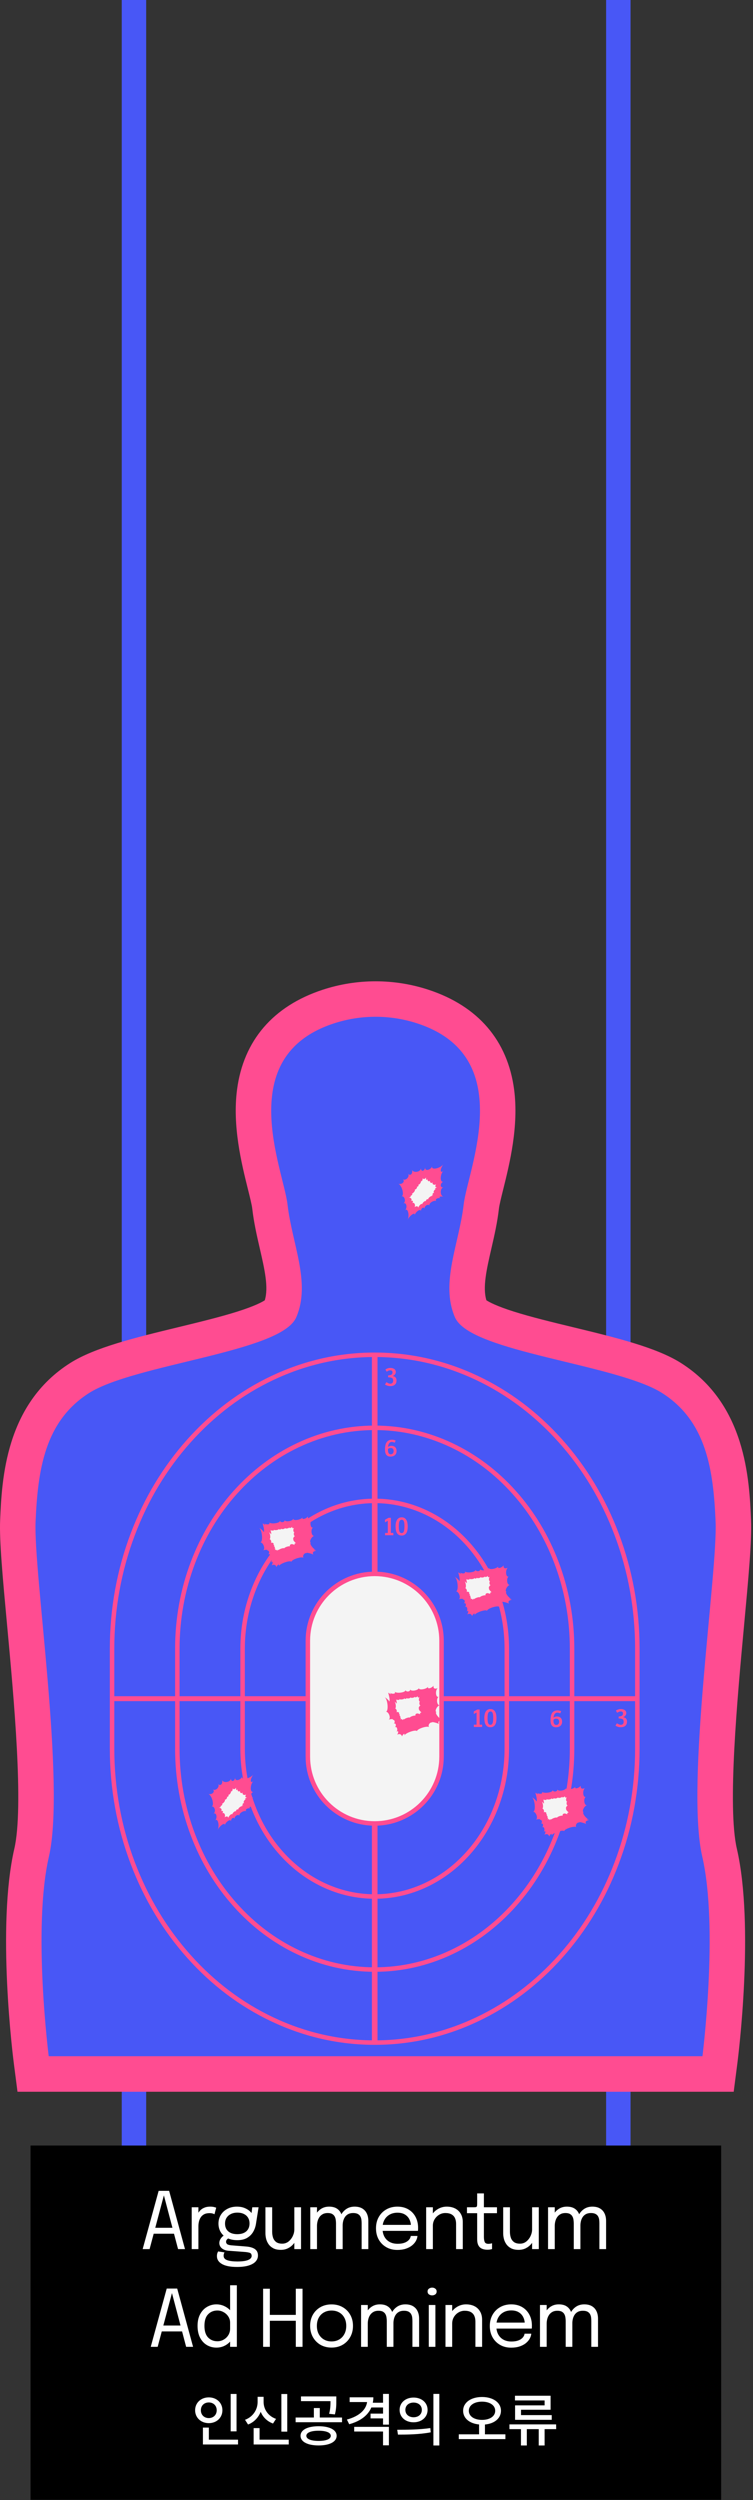 <svg width="370" height="1228" viewBox="0 0 370 1228" fill="none" xmlns="http://www.w3.org/2000/svg">
<rect x="0" y="0" width="370" height="1228" fill="#333333" stroke="none"/>
<path d="M71.826 0H59.826V1126H71.826V0Z" fill="#4857F6"/>
<path d="M309.826 0H297.826V1087H309.826V0Z" fill="#4857F6"/>
<rect x="15" y="1053.85" width="339.352" height="174" fill="black"/>
<path d="M70.1 1104.72L77.956 1076.1H83.103L90.901 1104.72H87.495L80.51 1078.25H80.549L73.506 1104.72H70.1ZM74.164 1097.16V1094.25H86.895V1097.16H74.164ZM94.199 1104.72V1084.17H97.489V1090.48L96.405 1090.09C96.482 1089.33 96.676 1088.59 96.985 1087.85C97.295 1087.1 97.721 1086.43 98.262 1085.84C98.817 1085.23 99.507 1084.75 100.333 1084.41C101.158 1084.04 102.126 1083.86 103.235 1083.86C104.061 1083.86 104.731 1083.93 105.247 1084.08C105.776 1084.21 106.105 1084.31 106.234 1084.39L105.383 1087.62C105.254 1087.53 104.989 1087.41 104.59 1087.27C104.203 1087.13 103.648 1087.06 102.926 1087.06C101.855 1087.06 100.965 1087.25 100.255 1087.64C99.559 1088.02 99.004 1088.54 98.591 1089.18C98.192 1089.82 97.908 1090.51 97.74 1091.26C97.572 1092 97.489 1092.75 97.489 1093.48V1104.72H94.199ZM121.122 1103.46C122.231 1103.55 123.205 1103.76 124.044 1104.08C124.895 1104.39 125.559 1104.85 126.037 1105.46C126.514 1106.08 126.753 1106.88 126.753 1107.88C126.753 1108.97 126.379 1109.94 125.63 1110.78C124.882 1111.63 123.747 1112.29 122.225 1112.77C120.703 1113.25 118.787 1113.49 116.478 1113.49C113.215 1113.49 110.751 1113.01 109.087 1112.06C107.423 1111.11 106.591 1109.82 106.591 1108.19C106.591 1107.67 106.649 1107.21 106.765 1106.81C106.894 1106.42 107.036 1106.11 107.191 1105.86L110.325 1106.33C110.222 1106.47 110.119 1106.68 110.016 1106.97C109.925 1107.26 109.88 1107.61 109.88 1107.99C109.88 1109.02 110.467 1109.75 111.641 1110.16C112.815 1110.58 114.479 1110.8 116.633 1110.8C118.246 1110.8 119.568 1110.69 120.6 1110.47C121.632 1110.25 122.399 1109.93 122.902 1109.52C123.405 1109.11 123.657 1108.62 123.657 1108.07C123.657 1107.23 123.302 1106.71 122.593 1106.5C121.896 1106.31 121.032 1106.17 120 1106.1L112.183 1105.52C110.88 1105.41 109.816 1105.01 108.99 1104.32C108.178 1103.61 107.771 1102.75 107.771 1101.74C107.771 1101.12 107.92 1100.54 108.216 1099.98C108.526 1099.43 108.881 1098.96 109.281 1098.59C109.693 1098.2 110.061 1097.97 110.383 1097.89L112.976 1099.07C112.654 1099.12 112.254 1099.35 111.777 1099.75C111.312 1100.14 111.08 1100.59 111.08 1101.12C111.08 1101.6 111.267 1101.99 111.641 1102.3C112.015 1102.6 112.757 1102.79 113.866 1102.88L121.122 1103.46ZM123.966 1084.17H127.062L125.785 1092.26C125.553 1093.77 125.069 1095.14 124.334 1096.36C123.599 1097.58 122.593 1098.54 121.316 1099.27C120.051 1099.98 118.484 1100.33 116.614 1100.33C114.666 1100.33 113.002 1099.98 111.622 1099.27C110.242 1098.56 109.184 1097.59 108.448 1096.36C107.713 1095.13 107.346 1093.73 107.346 1092.18C107.346 1090.61 107.726 1089.2 108.487 1087.95C109.261 1086.68 110.332 1085.69 111.699 1084.97C113.066 1084.23 114.634 1083.86 116.401 1083.86C117.988 1083.86 119.374 1084.14 120.561 1084.7C121.748 1085.24 122.683 1085.92 123.367 1086.75C124.063 1087.57 124.45 1088.4 124.528 1089.24L123.289 1089.32L123.966 1084.17ZM116.594 1097.39C117.846 1097.39 118.916 1097.18 119.806 1096.77C120.709 1096.36 121.399 1095.76 121.877 1094.97C122.367 1094.18 122.612 1093.23 122.612 1092.11C122.612 1091.02 122.367 1090.09 121.877 1089.3C121.399 1088.5 120.709 1087.89 119.806 1087.46C118.916 1087.02 117.852 1086.8 116.614 1086.8C115.427 1086.8 114.376 1087.03 113.46 1087.48C112.557 1087.92 111.847 1088.54 111.331 1089.34C110.828 1090.14 110.577 1091.08 110.577 1092.16C110.577 1093.26 110.816 1094.2 111.293 1094.99C111.783 1095.76 112.473 1096.36 113.363 1096.77C114.266 1097.18 115.343 1097.39 116.594 1097.39ZM138.009 1105.09C136.538 1105.09 135.313 1104.84 134.333 1104.34C133.352 1103.82 132.572 1103.15 131.991 1102.34C131.424 1101.53 131.018 1100.65 130.772 1099.71C130.54 1098.76 130.424 1097.84 130.424 1096.96C130.424 1096.47 130.424 1095.97 130.424 1095.45C130.424 1094.93 130.424 1094.4 130.424 1093.87V1084.17H133.733V1093.44C133.733 1093.92 133.733 1094.39 133.733 1094.85C133.733 1095.32 133.733 1095.76 133.733 1096.17C133.733 1097.21 133.875 1098.18 134.159 1099.07C134.455 1099.96 134.965 1100.68 135.687 1101.24C136.409 1101.78 137.403 1102.05 138.667 1102.05C139.854 1102.05 140.892 1101.7 141.782 1100.99C142.672 1100.27 143.369 1099.37 143.872 1098.3C144.375 1097.21 144.626 1096.14 144.626 1095.07L146.542 1095.86C146.542 1097 146.342 1098.11 145.942 1099.21C145.542 1100.29 144.968 1101.28 144.22 1102.17C143.485 1103.06 142.588 1103.77 141.53 1104.3C140.486 1104.83 139.312 1105.09 138.009 1105.09ZM144.626 1104.72V1084.17H147.916V1104.72H144.626ZM165.102 1104.72V1095.65C165.102 1094.85 165.102 1094.16 165.102 1093.58C165.102 1092.98 165.102 1092.49 165.102 1092.09C165.102 1091.58 165.063 1091.04 164.986 1090.46C164.921 1089.87 164.76 1089.31 164.502 1088.8C164.244 1088.27 163.838 1087.84 163.283 1087.5C162.741 1087.17 161.987 1087 161.019 1087C160.039 1087 159.213 1087.19 158.543 1087.58C157.872 1087.95 157.33 1088.45 156.917 1089.07C156.504 1089.69 156.208 1090.37 156.027 1091.12C155.847 1091.86 155.756 1092.58 155.756 1093.31L153.899 1092.55C153.899 1091 154.221 1089.57 154.866 1088.26C155.511 1086.94 156.414 1085.88 157.575 1085.08C158.749 1084.27 160.123 1083.86 161.696 1083.86C163.257 1083.86 164.528 1084.18 165.508 1084.81C166.489 1085.44 167.211 1086.31 167.675 1087.42C168.14 1088.53 168.372 1089.81 168.372 1091.26C168.372 1091.77 168.372 1092.44 168.372 1093.25C168.372 1094.05 168.372 1094.96 168.372 1096V1104.72H165.102ZM152.467 1104.72V1084.17H155.756V1104.72H152.467ZM177.698 1104.72V1095.65C177.698 1094.77 177.698 1094.05 177.698 1093.48C177.698 1092.9 177.698 1092.41 177.698 1092.01C177.698 1091.51 177.666 1090.97 177.601 1090.38C177.537 1089.8 177.376 1089.26 177.118 1088.76C176.86 1088.24 176.447 1087.82 175.879 1087.5C175.325 1087.17 174.544 1087 173.538 1087C172.545 1087 171.713 1087.19 171.042 1087.56C170.384 1087.93 169.855 1088.42 169.455 1089.03C169.068 1089.64 168.791 1090.29 168.623 1091C168.456 1091.7 168.372 1092.37 168.372 1093.02L166.514 1092.3C166.514 1090.83 166.824 1089.46 167.443 1088.18C168.075 1086.89 168.965 1085.85 170.113 1085.06C171.274 1084.26 172.648 1083.86 174.235 1083.86C175.718 1083.86 176.956 1084.15 177.95 1084.73C178.956 1085.32 179.71 1086.13 180.213 1087.19C180.729 1088.24 180.987 1089.48 180.987 1090.93C180.987 1091.47 180.987 1092.14 180.987 1092.94C180.987 1093.74 180.987 1094.64 180.987 1095.65V1104.72H177.698ZM186.609 1095.76V1092.82H202.494L201.914 1093.79C201.914 1093.71 201.914 1093.64 201.914 1093.58C201.914 1093.5 201.914 1093.43 201.914 1093.36C201.914 1092.18 201.662 1091.09 201.159 1090.11C200.669 1089.12 199.934 1088.33 198.954 1087.73C197.973 1087.14 196.761 1086.84 195.316 1086.84C193.858 1086.84 192.575 1087.15 191.465 1087.77C190.356 1088.39 189.492 1089.27 188.873 1090.4C188.254 1091.53 187.944 1092.87 187.944 1094.43C187.944 1096.02 188.241 1097.38 188.834 1098.53C189.44 1099.68 190.298 1100.56 191.407 1101.18C192.517 1101.8 193.833 1102.11 195.355 1102.11C196.438 1102.11 197.38 1102 198.18 1101.78C198.979 1101.55 199.637 1101.25 200.153 1100.87C200.682 1100.48 201.082 1100.07 201.353 1099.61C201.624 1099.16 201.785 1098.71 201.837 1098.26H205.126C205.061 1099.09 204.803 1099.9 204.352 1100.72C203.9 1101.53 203.262 1102.27 202.436 1102.94C201.611 1103.6 200.598 1104.13 199.399 1104.53C198.199 1104.93 196.819 1105.13 195.258 1105.13C193.194 1105.13 191.375 1104.68 189.801 1103.77C188.228 1102.87 186.989 1101.62 186.086 1100.02C185.196 1098.42 184.751 1096.58 184.751 1094.51C184.751 1092.4 185.203 1090.56 186.106 1088.97C187.009 1087.37 188.254 1086.12 189.84 1085.22C191.427 1084.32 193.239 1083.86 195.277 1083.86C197.354 1083.86 199.153 1084.32 200.676 1085.22C202.198 1086.12 203.372 1087.36 204.197 1088.93C205.023 1090.49 205.435 1092.27 205.435 1094.27C205.435 1094.48 205.429 1094.75 205.416 1095.09C205.403 1095.42 205.384 1095.65 205.358 1095.76H186.609ZM224.107 1104.72V1094.87C224.107 1094.28 224.107 1093.8 224.107 1093.42C224.107 1093.04 224.107 1092.67 224.107 1092.32C224.107 1091.25 223.926 1090.31 223.565 1089.51C223.204 1088.71 222.636 1088.09 221.862 1087.66C221.088 1087.22 220.076 1087 218.824 1087C217.728 1087 216.709 1087.28 215.767 1087.85C214.838 1088.4 214.09 1089.16 213.523 1090.11C212.968 1091.06 212.691 1092.11 212.691 1093.29L210.814 1092.57C210.814 1090.96 211.207 1089.49 211.994 1088.18C212.794 1086.86 213.852 1085.82 215.167 1085.04C216.496 1084.26 217.941 1083.86 219.502 1083.86C221.088 1083.86 222.475 1084.17 223.662 1084.77C224.848 1085.38 225.764 1086.25 226.409 1087.39C227.067 1088.51 227.396 1089.86 227.396 1091.45C227.396 1092.02 227.396 1092.64 227.396 1093.31C227.396 1093.98 227.396 1094.6 227.396 1095.18V1104.72H224.107ZM209.401 1104.72V1084.17H212.691V1104.72H209.401ZM239.533 1105.03C238.901 1105.03 238.282 1104.96 237.675 1104.82C237.069 1104.68 236.521 1104.43 236.031 1104.06C235.554 1103.69 235.173 1103.17 234.889 1102.5C234.605 1101.81 234.464 1100.94 234.464 1099.87C234.464 1099.59 234.464 1099.32 234.464 1099.03C234.464 1098.74 234.464 1098.43 234.464 1098.1V1087.08H229.452V1084.17H232.664C233.103 1084.17 233.444 1084.16 233.69 1084.13C233.935 1084.1 234.109 1084.01 234.212 1083.88C234.328 1083.74 234.399 1083.53 234.425 1083.24C234.451 1082.95 234.464 1082.54 234.464 1082.03V1077.36H237.772V1084.17H244.196V1087.08H237.772V1097.04C237.772 1097.32 237.772 1097.6 237.772 1097.87C237.772 1098.14 237.772 1098.4 237.772 1098.63C237.772 1099.72 237.901 1100.58 238.159 1101.2C238.43 1101.82 239.03 1102.13 239.959 1102.13C240.333 1102.13 240.687 1102.1 241.023 1102.03C241.358 1101.97 241.61 1101.9 241.777 1101.84V1104.7C241.558 1104.78 241.249 1104.85 240.849 1104.92C240.462 1104.99 240.023 1105.03 239.533 1105.03ZM254.836 1105.09C253.366 1105.09 252.14 1104.84 251.16 1104.34C250.18 1103.82 249.399 1103.15 248.819 1102.34C248.251 1101.53 247.845 1100.65 247.6 1099.71C247.368 1098.76 247.251 1097.84 247.251 1096.96C247.251 1096.47 247.251 1095.97 247.251 1095.45C247.251 1094.93 247.251 1094.4 247.251 1093.87V1084.17H250.56V1093.44C250.56 1093.92 250.56 1094.39 250.56 1094.85C250.56 1095.32 250.56 1095.76 250.56 1096.17C250.56 1097.21 250.702 1098.18 250.986 1099.07C251.282 1099.96 251.792 1100.68 252.514 1101.24C253.237 1101.78 254.23 1102.05 255.494 1102.05C256.681 1102.05 257.719 1101.7 258.609 1100.99C259.499 1100.27 260.196 1099.37 260.699 1098.3C261.202 1097.21 261.454 1096.14 261.454 1095.07L263.369 1095.86C263.369 1097 263.169 1098.11 262.769 1099.21C262.369 1100.29 261.795 1101.28 261.047 1102.17C260.312 1103.06 259.416 1103.77 258.358 1104.3C257.313 1104.83 256.139 1105.09 254.836 1105.09ZM261.454 1104.72V1084.17H264.743V1104.72H261.454ZM281.929 1104.72V1095.65C281.929 1094.85 281.929 1094.16 281.929 1093.58C281.929 1092.98 281.929 1092.49 281.929 1092.09C281.929 1091.58 281.89 1091.04 281.813 1090.46C281.749 1089.87 281.587 1089.31 281.329 1088.8C281.071 1088.27 280.665 1087.84 280.11 1087.5C279.569 1087.17 278.814 1087 277.846 1087C276.866 1087 276.041 1087.19 275.37 1087.58C274.699 1087.95 274.157 1088.45 273.744 1089.07C273.332 1089.69 273.035 1090.37 272.854 1091.12C272.674 1091.86 272.584 1092.58 272.584 1093.31L270.726 1092.55C270.726 1091 271.049 1089.57 271.693 1088.26C272.338 1086.94 273.241 1085.88 274.402 1085.08C275.576 1084.27 276.95 1083.86 278.524 1083.86C280.085 1083.86 281.355 1084.18 282.335 1084.81C283.316 1085.44 284.038 1086.31 284.503 1087.42C284.967 1088.53 285.199 1089.81 285.199 1091.26C285.199 1091.77 285.199 1092.44 285.199 1093.25C285.199 1094.05 285.199 1094.96 285.199 1096V1104.72H281.929ZM269.294 1104.72V1084.17H272.584V1104.72H269.294ZM294.525 1104.72V1095.65C294.525 1094.77 294.525 1094.05 294.525 1093.48C294.525 1092.9 294.525 1092.41 294.525 1092.01C294.525 1091.51 294.493 1090.97 294.429 1090.38C294.364 1089.8 294.203 1089.26 293.945 1088.76C293.687 1088.24 293.274 1087.82 292.707 1087.5C292.152 1087.17 291.371 1087 290.365 1087C289.372 1087 288.54 1087.19 287.869 1087.56C287.211 1087.93 286.683 1088.42 286.283 1089.03C285.896 1089.64 285.618 1090.29 285.451 1091C285.283 1091.7 285.199 1092.37 285.199 1093.02L283.342 1092.3C283.342 1090.83 283.651 1089.46 284.27 1088.18C284.902 1086.89 285.792 1085.85 286.941 1085.06C288.101 1084.26 289.475 1083.86 291.062 1083.86C292.545 1083.86 293.784 1084.15 294.777 1084.73C295.783 1085.32 296.538 1086.13 297.041 1087.19C297.557 1088.24 297.815 1089.48 297.815 1090.93C297.815 1091.47 297.815 1092.14 297.815 1092.94C297.815 1093.74 297.815 1094.64 297.815 1095.65V1104.72H294.525ZM74.069 1152.72L81.924 1124.1H87.071L94.869 1152.72H91.463L84.478 1126.25H84.517L77.474 1152.72H74.069ZM78.132 1145.16V1142.25H90.864V1145.16H78.132ZM106.34 1153.11C104.65 1153.11 103.102 1152.7 101.696 1151.89C100.29 1151.06 99.168 1149.86 98.329 1148.27C97.491 1146.67 97.072 1144.72 97.072 1142.43C97.072 1140.17 97.497 1138.26 98.349 1136.68C99.2 1135.11 100.329 1133.91 101.735 1133.1C103.141 1132.28 104.676 1131.86 106.34 1131.86C107.926 1131.86 109.41 1132.24 110.79 1133.01C112.183 1133.75 113.305 1134.8 114.157 1136.14C115.008 1137.48 115.434 1139.04 115.434 1140.8C115.434 1140.84 115.434 1140.88 115.434 1140.92C115.434 1140.96 115.434 1141 115.434 1141.04L113.073 1141.13C113.073 1141.09 113.073 1141.05 113.073 1141.02C113.073 1140.96 113.073 1140.92 113.073 1140.88C113.073 1139.76 112.777 1138.75 112.183 1137.84C111.603 1136.94 110.835 1136.22 109.881 1135.7C108.926 1135.15 107.901 1134.88 106.804 1134.88C104.972 1134.88 103.457 1135.5 102.257 1136.74C101.057 1137.97 100.458 1139.86 100.458 1142.43C100.458 1144.98 101.057 1146.89 102.257 1148.14C103.47 1149.37 104.985 1149.99 106.804 1149.99C107.952 1149.99 108.997 1149.72 109.939 1149.16C110.893 1148.61 111.654 1147.87 112.222 1146.94C112.789 1146 113.073 1144.94 113.073 1143.78L115.434 1143.84C115.434 1145.6 115.027 1147.18 114.215 1148.58C113.402 1149.97 112.306 1151.08 110.925 1151.89C109.558 1152.7 108.03 1153.11 106.34 1153.11ZM113.073 1152.72V1122.48H116.382V1152.72H113.073ZM148.653 1124.18V1152.72H145.345V1138.29L146.835 1139.93H131.104L132.594 1138.29V1152.72H129.285V1124.18H132.594V1138.77L131.104 1137.03H146.835L145.345 1138.77V1124.18H148.653ZM162.918 1153.09C160.854 1153.09 159.028 1152.63 157.442 1151.72C155.868 1150.79 154.63 1149.52 153.727 1147.92C152.837 1146.31 152.392 1144.48 152.392 1142.43C152.392 1140.38 152.837 1138.56 153.727 1136.97C154.63 1135.39 155.868 1134.14 157.442 1133.24C159.028 1132.33 160.854 1131.88 162.918 1131.88C164.981 1131.88 166.8 1132.33 168.374 1133.24C169.961 1134.14 171.199 1135.39 172.089 1136.97C172.992 1138.56 173.443 1140.38 173.443 1142.43C173.443 1144.48 172.992 1146.31 172.089 1147.92C171.199 1149.52 169.961 1150.79 168.374 1151.72C166.8 1152.63 164.981 1153.09 162.918 1153.09ZM162.918 1150.07C164.336 1150.07 165.588 1149.76 166.671 1149.12C167.755 1148.49 168.6 1147.6 169.206 1146.45C169.825 1145.31 170.135 1143.96 170.135 1142.43C170.135 1140.89 169.825 1139.56 169.206 1138.44C168.6 1137.31 167.755 1136.44 166.671 1135.83C165.588 1135.21 164.336 1134.9 162.918 1134.9C161.511 1134.9 160.26 1135.21 159.164 1135.83C158.08 1136.44 157.229 1137.31 156.61 1138.44C156.003 1139.56 155.7 1140.89 155.7 1142.43C155.7 1143.96 156.003 1145.31 156.61 1146.45C157.229 1147.6 158.08 1148.49 159.164 1149.12C160.26 1149.76 161.511 1150.07 162.918 1150.07ZM190.055 1152.72V1143.65C190.055 1142.85 190.055 1142.16 190.055 1141.58C190.055 1140.98 190.055 1140.49 190.055 1140.09C190.055 1139.58 190.016 1139.04 189.938 1138.46C189.874 1137.87 189.713 1137.31 189.455 1136.8C189.197 1136.27 188.79 1135.84 188.236 1135.5C187.694 1135.17 186.939 1135 185.972 1135C184.992 1135 184.166 1135.19 183.495 1135.58C182.824 1135.95 182.283 1136.45 181.87 1137.07C181.457 1137.69 181.16 1138.37 180.98 1139.12C180.799 1139.86 180.709 1140.58 180.709 1141.31L178.851 1140.55C178.851 1139 179.174 1137.57 179.819 1136.26C180.464 1134.94 181.367 1133.88 182.528 1133.08C183.702 1132.27 185.075 1131.86 186.649 1131.86C188.21 1131.86 189.48 1132.18 190.461 1132.81C191.441 1133.44 192.164 1134.31 192.628 1135.42C193.092 1136.53 193.324 1137.81 193.324 1139.26C193.324 1139.77 193.324 1140.44 193.324 1141.25C193.324 1142.05 193.324 1142.96 193.324 1144V1152.72H190.055ZM177.42 1152.72V1132.17H180.709V1152.72H177.42ZM202.651 1152.72V1143.65C202.651 1142.77 202.651 1142.05 202.651 1141.48C202.651 1140.9 202.651 1140.41 202.651 1140.01C202.651 1139.51 202.618 1138.97 202.554 1138.38C202.489 1137.8 202.328 1137.26 202.07 1136.76C201.812 1136.24 201.399 1135.82 200.832 1135.5C200.277 1135.17 199.497 1135 198.491 1135C197.497 1135 196.665 1135.19 195.995 1135.56C195.337 1135.93 194.808 1136.42 194.408 1137.03C194.021 1137.64 193.744 1138.29 193.576 1139C193.408 1139.7 193.324 1140.37 193.324 1141.02L191.467 1140.3C191.467 1138.83 191.777 1137.46 192.396 1136.18C193.028 1134.89 193.918 1133.85 195.066 1133.06C196.227 1132.26 197.601 1131.86 199.187 1131.86C200.671 1131.86 201.909 1132.15 202.902 1132.73C203.908 1133.32 204.663 1134.13 205.166 1135.19C205.682 1136.24 205.94 1137.48 205.94 1138.93C205.94 1139.47 205.94 1140.14 205.94 1140.94C205.94 1141.74 205.94 1142.64 205.94 1143.65V1152.72H202.651ZM210.691 1152.72V1132.17H213.941V1152.72H210.691ZM212.336 1127.45C211.729 1127.45 211.2 1127.28 210.749 1126.95C210.31 1126.6 210.091 1126.13 210.091 1125.54C210.091 1124.96 210.31 1124.5 210.749 1124.16C211.2 1123.81 211.729 1123.64 212.336 1123.64C212.942 1123.64 213.464 1123.81 213.903 1124.16C214.341 1124.5 214.561 1124.96 214.561 1125.54C214.561 1126.13 214.341 1126.6 213.903 1126.95C213.464 1127.28 212.942 1127.45 212.336 1127.45ZM233.603 1152.72V1142.87C233.603 1142.28 233.603 1141.8 233.603 1141.42C233.603 1141.04 233.603 1140.67 233.603 1140.32C233.603 1139.25 233.422 1138.31 233.061 1137.51C232.7 1136.71 232.132 1136.09 231.358 1135.66C230.584 1135.22 229.572 1135 228.321 1135C227.224 1135 226.205 1135.28 225.263 1135.85C224.335 1136.4 223.586 1137.16 223.019 1138.11C222.464 1139.06 222.187 1140.11 222.187 1141.29L220.31 1140.57C220.31 1138.96 220.703 1137.49 221.49 1136.18C222.29 1134.86 223.348 1133.82 224.664 1133.04C225.992 1132.26 227.437 1131.86 228.998 1131.86C230.584 1131.86 231.971 1132.17 233.158 1132.77C234.345 1133.38 235.26 1134.25 235.905 1135.39C236.563 1136.51 236.892 1137.86 236.892 1139.45C236.892 1140.02 236.892 1140.64 236.892 1141.31C236.892 1141.98 236.892 1142.6 236.892 1143.18V1152.72H233.603ZM218.898 1152.72V1132.17H222.187V1152.72H218.898ZM242.534 1143.76V1140.82H258.419L257.839 1141.79C257.839 1141.71 257.839 1141.64 257.839 1141.58C257.839 1141.5 257.839 1141.43 257.839 1141.36C257.839 1140.18 257.587 1139.09 257.084 1138.11C256.594 1137.12 255.859 1136.33 254.878 1135.73C253.898 1135.14 252.685 1134.84 251.241 1134.84C249.783 1134.84 248.5 1135.15 247.39 1135.77C246.281 1136.39 245.417 1137.27 244.797 1138.4C244.178 1139.53 243.869 1140.87 243.869 1142.43C243.869 1144.02 244.165 1145.38 244.759 1146.53C245.365 1147.68 246.223 1148.56 247.332 1149.18C248.442 1149.8 249.757 1150.11 251.279 1150.11C252.363 1150.11 253.305 1150 254.104 1149.78C254.904 1149.55 255.562 1149.25 256.078 1148.87C256.607 1148.48 257.007 1148.07 257.278 1147.61C257.548 1147.16 257.71 1146.71 257.761 1146.26H261.051C260.986 1147.09 260.728 1147.9 260.277 1148.72C259.825 1149.53 259.187 1150.27 258.361 1150.94C257.536 1151.6 256.523 1152.13 255.323 1152.53C254.124 1152.93 252.743 1153.13 251.183 1153.13C249.119 1153.13 247.3 1152.68 245.726 1151.77C244.152 1150.87 242.914 1149.62 242.011 1148.02C241.121 1146.42 240.676 1144.58 240.676 1142.51C240.676 1140.4 241.128 1138.56 242.031 1136.97C242.933 1135.37 244.178 1134.12 245.765 1133.22C247.352 1132.32 249.164 1131.86 251.202 1131.86C253.279 1131.86 255.078 1132.32 256.6 1133.22C258.122 1134.12 259.296 1135.36 260.122 1136.93C260.947 1138.49 261.36 1140.27 261.36 1142.27C261.36 1142.48 261.354 1142.75 261.341 1143.09C261.328 1143.42 261.309 1143.65 261.283 1143.76H242.534ZM277.961 1152.72V1143.65C277.961 1142.85 277.961 1142.16 277.961 1141.58C277.961 1140.98 277.961 1140.49 277.961 1140.09C277.961 1139.58 277.922 1139.04 277.845 1138.46C277.78 1137.87 277.619 1137.31 277.361 1136.8C277.103 1136.27 276.697 1135.84 276.142 1135.5C275.6 1135.17 274.846 1135 273.878 1135C272.898 1135 272.073 1135.19 271.402 1135.58C270.731 1135.95 270.189 1136.45 269.776 1137.07C269.364 1137.69 269.067 1138.37 268.886 1139.12C268.706 1139.86 268.615 1140.58 268.615 1141.31L266.758 1140.55C266.758 1139 267.08 1137.57 267.725 1136.26C268.37 1134.94 269.273 1133.88 270.434 1133.08C271.608 1132.27 272.982 1131.86 274.556 1131.86C276.116 1131.86 277.387 1132.18 278.367 1132.81C279.348 1133.44 280.07 1134.31 280.534 1135.42C280.999 1136.53 281.231 1137.81 281.231 1139.26C281.231 1139.77 281.231 1140.44 281.231 1141.25C281.231 1142.05 281.231 1142.96 281.231 1144V1152.72H277.961ZM265.326 1152.72V1132.17H268.615V1152.72H265.326ZM290.557 1152.72V1143.65C290.557 1142.77 290.557 1142.05 290.557 1141.48C290.557 1140.9 290.557 1140.41 290.557 1140.01C290.557 1139.51 290.525 1138.97 290.461 1138.38C290.396 1137.8 290.235 1137.26 289.977 1136.76C289.719 1136.24 289.306 1135.82 288.738 1135.5C288.184 1135.17 287.403 1135 286.397 1135C285.404 1135 284.572 1135.19 283.901 1135.56C283.243 1135.93 282.714 1136.42 282.315 1137.03C281.928 1137.64 281.65 1138.29 281.483 1139C281.315 1139.7 281.231 1140.37 281.231 1141.02L279.374 1140.3C279.374 1138.83 279.683 1137.46 280.302 1136.18C280.934 1134.89 281.824 1133.85 282.972 1133.06C284.133 1132.26 285.507 1131.86 287.094 1131.86C288.577 1131.86 289.816 1132.15 290.809 1132.73C291.815 1133.32 292.57 1134.13 293.073 1135.19C293.589 1136.24 293.847 1137.48 293.847 1138.93C293.847 1139.47 293.847 1140.14 293.847 1140.94C293.847 1141.74 293.847 1142.64 293.847 1143.65V1152.72H290.557Z" fill="white"/>
<path d="M116.229 1175.87V1194.24H113.345V1175.87H116.229ZM98.701 1183.88C98.701 1186.18 100.353 1187.72 102.593 1187.72C104.805 1187.72 106.485 1186.18 106.485 1183.88C106.485 1181.56 104.805 1180.04 102.593 1180.04C100.353 1180.04 98.701 1181.56 98.701 1183.88ZM109.285 1183.88C109.285 1187.55 106.401 1190.21 102.593 1190.21C98.785 1190.21 95.873 1187.55 95.873 1183.88C95.873 1180.18 98.785 1177.55 102.593 1177.55C106.401 1177.55 109.285 1180.18 109.285 1183.88ZM102.621 1198.33H116.957V1200.68H99.709V1192.39H102.621V1198.33ZM141.147 1175.9V1194.38H138.263V1175.9H141.147ZM135.631 1188.11L134.147 1190.4C131.263 1189.34 129.191 1187.27 128.099 1184.64C126.951 1187.46 124.851 1189.76 121.883 1190.88L120.399 1188.56C124.375 1187.1 126.587 1183.49 126.587 1179.79V1177.27H129.527V1179.79C129.527 1183.38 131.739 1186.76 135.631 1188.11ZM127.539 1198.33H141.875V1200.68H124.627V1192.64H127.539V1198.33ZM164.553 1185.92L161.725 1185.62C162.369 1183.12 162.397 1181.3 162.397 1179.4H147.893V1177.08H165.253V1179.2C165.253 1181.22 165.253 1183.32 164.553 1185.92ZM156.573 1198.94C160.297 1198.94 162.537 1198.02 162.537 1196.42C162.537 1194.86 160.297 1193.93 156.573 1193.93C152.821 1193.93 150.525 1194.86 150.525 1196.42C150.525 1198.02 152.821 1198.94 156.573 1198.94ZM156.573 1191.72C161.949 1191.72 165.421 1193.51 165.421 1196.42C165.421 1199.36 161.949 1201.16 156.573 1201.16C151.113 1201.16 147.669 1199.36 147.669 1196.42C147.669 1193.51 151.113 1191.72 156.573 1191.72ZM157.133 1187.44H168.053V1189.76H145.261V1187.44H154.221V1182.79H157.133V1187.44ZM174.043 1194.32V1192.03H191.095V1201.1H188.211V1194.32H174.043ZM188.211 1175.84H191.095V1190.94H188.211V1187.88H182.079V1185.53H188.211V1182.51H182.471C180.791 1186.46 176.983 1189.28 171.579 1190.74L170.459 1188.44C176.339 1186.88 179.839 1183.74 180.371 1179.85H171.803V1177.52H183.451C183.451 1178.45 183.367 1179.37 183.171 1180.18H188.211V1175.84ZM203.217 1177.64C207.165 1177.64 210.105 1180.13 210.105 1183.71C210.105 1187.3 207.165 1189.79 203.217 1189.79C199.269 1189.79 196.357 1187.3 196.357 1183.71C196.357 1180.13 199.269 1177.64 203.217 1177.64ZM203.217 1180.1C200.893 1180.1 199.185 1181.5 199.185 1183.71C199.185 1185.9 200.893 1187.32 203.217 1187.32C205.569 1187.32 207.277 1185.9 207.277 1183.71C207.277 1181.5 205.569 1180.1 203.217 1180.1ZM212.961 1175.84H215.873V1201.18H212.961V1175.84ZM195.545 1195.84L195.181 1193.46C199.717 1193.46 206.017 1193.43 211.449 1192.62L211.645 1194.72C206.073 1195.78 200.025 1195.84 195.545 1195.84ZM230.364 1184.13C230.364 1186.88 233.08 1188.61 236.86 1188.61C240.612 1188.61 243.328 1186.88 243.328 1184.13C243.328 1181.39 240.612 1179.65 236.86 1179.65C233.08 1179.65 230.364 1181.39 230.364 1184.13ZM238.288 1195.7H248.34V1198.05H225.436V1195.7H235.404V1190.85C230.784 1190.43 227.564 1187.88 227.564 1184.13C227.564 1180.02 231.484 1177.36 236.86 1177.36C242.208 1177.36 246.156 1180.02 246.156 1184.13C246.156 1187.88 242.908 1190.46 238.288 1190.88V1195.7ZM267.601 1181.47V1179.06H253.041V1176.74H270.541V1183.63H256.009V1186.26H271.101V1188.58H253.097V1181.47H267.601ZM273.257 1190.82L273.285 1193.15H267.601V1201.18H264.717V1193.15H258.865V1201.18H255.981V1193.15H250.325V1190.82H273.257Z" fill="white"/>
<path d="M8.596 1027.43L6.758 1013.18C6.407 1010.46 -1.73 946.068 7.044 908.042C11.765 887.571 6.799 833.935 3.507 798.45C1.342 775.112 -0.365 756.683 0.068 746.676C0.933 726.785 2.543 689.756 34.483 669.498C46.556 661.844 66.414 657.024 87.441 651.927C97.676 649.443 108.263 646.878 116.717 644.199C125.148 641.52 128.734 639.575 130.106 638.677C132.05 632.33 130.008 623.442 127.664 613.256C126.226 606.998 124.739 600.537 123.955 593.675C123.743 591.805 122.754 587.826 121.79 583.971C118.735 571.685 114.112 553.125 116.489 535.121C119.658 511.089 134.199 494.163 158.533 486.158C166.931 483.397 175.688 482 184.551 482C193.414 482 202.171 483.397 210.568 486.158C234.903 494.155 249.444 511.089 252.613 535.121C254.99 553.125 250.375 571.685 247.32 583.971C246.364 587.818 245.367 591.805 245.155 593.675C244.371 600.537 242.884 607.007 241.446 613.264C239.11 623.442 237.068 632.33 239.004 638.677C240.376 639.575 243.962 641.52 252.392 644.199C260.839 646.878 271.426 649.451 281.669 651.927C302.696 657.024 322.562 661.844 334.627 669.498C366.567 689.748 368.177 726.785 369.042 746.676C369.475 756.683 367.768 775.112 365.603 798.45C362.311 833.943 357.337 887.579 362.066 908.05C370.84 946.076 362.703 1010.47 362.352 1013.19L360.514 1027.44H8.588L8.596 1027.43Z" fill="#FF4C91"/>
<path d="M352.729 747.37C351.635 722.17 348.351 697.525 325.887 683.278C303.431 669.032 231.668 663.012 224.545 646.576C217.422 630.141 226.734 610.968 228.924 591.796C230.884 574.617 256.15 518.318 205.471 501.662C191.911 497.202 177.199 497.202 163.639 501.662C112.96 518.327 138.218 574.626 140.186 591.796C142.376 610.968 151.688 630.141 144.565 646.576C137.442 663.012 65.687 669.032 43.223 683.278C20.767 697.525 17.475 722.17 16.381 747.37C15.286 772.571 31.174 876.102 22.956 911.701C14.739 947.309 22.956 1011.08 22.956 1011.08H346.145C346.145 1011.08 354.363 947.309 346.145 911.701C337.928 876.094 353.816 772.563 352.721 747.37H352.729Z" fill="#4857F6" stroke="#FF4C91" stroke-width="2.2" stroke-miterlimit="10"/>
<path d="M184.118 1003.29C166.735 1003.29 149.825 999.459 133.855 991.903C118.474 984.624 104.685 974.234 92.865 961.008C81.044 947.783 71.748 932.352 65.246 915.149C58.49 897.284 55.068 878.365 55.068 858.915V809.821C55.068 790.379 58.49 771.46 65.246 753.587C71.748 736.384 81.044 720.953 92.865 707.728C104.685 694.502 118.474 684.112 133.855 676.833C149.825 669.277 166.735 665.446 184.118 665.446C201.501 665.446 218.41 669.277 234.38 676.833C249.762 684.112 263.551 694.502 275.371 707.728C287.191 720.953 296.479 736.375 302.99 753.587C309.745 771.46 313.168 790.379 313.168 809.821V858.915C313.168 878.357 309.745 897.276 302.99 915.149C296.487 932.352 287.191 947.783 275.371 961.008C263.551 974.234 249.754 984.632 234.38 991.903C218.41 999.459 201.493 1003.29 184.118 1003.29Z" fill="#4857F6" stroke="#FF4C91" stroke-width="2.2" stroke-miterlimit="10"/>
<path d="M184.118 967.412C171.056 967.412 158.345 964.537 146.346 958.86C134.787 953.395 124.421 945.577 115.541 935.636C106.653 925.694 99.669 914.095 94.784 901.172C89.712 887.751 87.138 873.537 87.138 858.915V809.821C87.138 795.207 89.712 780.985 94.784 767.564C99.669 754.632 106.653 743.041 115.541 733.099C124.429 723.158 134.795 715.349 146.346 709.876C158.345 704.198 171.048 701.323 184.118 701.323C197.188 701.323 209.89 704.198 221.89 709.876C233.449 715.341 243.815 723.158 252.695 733.099C261.582 743.041 268.567 754.632 273.451 767.564C278.524 780.985 281.097 795.207 281.097 809.821V858.915C281.097 873.529 278.524 887.751 273.451 901.172C268.567 914.095 261.582 925.694 252.695 935.636C243.807 945.577 233.441 953.395 221.89 958.86C209.89 964.537 197.188 967.412 184.118 967.412Z" fill="#4857F6" stroke="#FF4C91" stroke-width="2.2" stroke-miterlimit="10"/>
<path d="M184.118 931.535C175.369 931.535 166.866 929.607 158.844 925.817C151.108 922.157 144.173 916.929 138.218 910.272C132.263 903.614 127.59 895.854 124.323 887.203C120.933 878.226 119.209 868.709 119.209 858.923V809.829C119.209 800.043 120.933 790.526 124.323 781.548C127.59 772.898 132.271 765.137 138.218 758.48C144.173 751.822 151.108 746.594 158.844 742.935C166.866 739.136 175.369 737.217 184.118 737.217C192.867 737.217 201.37 739.144 209.392 742.935C217.128 746.594 224.063 751.822 230.018 758.48C235.973 765.137 240.646 772.898 243.913 781.548C247.303 790.526 249.027 800.043 249.027 809.829V858.923C249.027 868.709 247.303 878.226 243.913 887.203C240.646 895.854 235.965 903.614 230.018 910.272C224.063 916.929 217.128 922.157 209.392 925.817C201.37 929.615 192.867 931.535 184.118 931.535Z" fill="#4857F6" stroke="#FF4C91" stroke-width="2.2" stroke-miterlimit="10"/>
<path d="M184.118 665.438V1003.29" stroke="#FF4C91" stroke-width="2.76" stroke-miterlimit="10"/>
<path d="M313.176 834.36H55.068" stroke="#FF4C91" stroke-width="2.41" stroke-miterlimit="10"/>
<path d="M216.956 805.916C216.956 787.775 202.252 773.07 184.114 773.07C165.975 773.07 151.271 787.775 151.271 805.916V862.803C151.271 880.944 165.975 895.65 184.114 895.65C202.252 895.65 216.956 880.944 216.956 862.803V805.916Z" fill="#F4F4F4" stroke="#FF4C91" stroke-width="2.2" stroke-miterlimit="10"/>
<path d="M190.563 752.966V746.979L189.183 747.73V746.48L190.947 745.516H192.05V752.966H193.275V754.077H189.232V752.966H190.563Z" fill="#FF4C91"/>
<path d="M194.37 749.764C194.37 749.086 194.427 748.473 194.549 747.926C194.672 747.379 194.852 746.905 195.097 746.513C195.342 746.121 195.652 745.819 196.036 745.606C196.42 745.394 196.861 745.288 197.376 745.288C197.89 745.288 198.315 745.394 198.691 745.598C199.067 745.802 199.369 746.104 199.614 746.488C199.859 746.872 200.039 747.346 200.153 747.902C200.268 748.457 200.333 749.078 200.333 749.772C200.333 750.467 200.276 751.112 200.161 751.667C200.047 752.223 199.867 752.688 199.622 753.064C199.377 753.44 199.067 753.734 198.691 753.93C198.315 754.126 197.866 754.224 197.351 754.224C196.837 754.224 196.396 754.126 196.02 753.93C195.644 753.734 195.334 753.448 195.097 753.064C194.86 752.68 194.672 752.223 194.558 751.667C194.443 751.112 194.386 750.483 194.386 749.772L194.37 749.764ZM197.359 753.04C197.572 753.04 197.752 752.999 197.899 752.909C198.046 752.819 198.176 752.697 198.274 752.541C198.372 752.386 198.462 752.198 198.519 751.978C198.577 751.757 198.626 751.529 198.658 751.283C198.691 751.038 198.716 750.777 198.724 750.507C198.732 750.238 198.74 749.968 198.74 749.691C198.74 749.437 198.74 749.184 198.732 748.923C198.724 748.661 198.707 748.416 198.675 748.179C198.642 747.942 198.601 747.714 198.544 747.51C198.487 747.305 198.405 747.117 198.307 746.962C198.209 746.807 198.078 746.684 197.931 746.595C197.784 746.505 197.596 746.464 197.384 746.464C197.172 746.464 196.976 746.505 196.82 746.595C196.665 746.684 196.534 746.799 196.428 746.954C196.322 747.109 196.24 747.289 196.175 747.493C196.11 747.697 196.061 747.926 196.028 748.171C195.995 748.416 195.971 748.669 195.963 748.939C195.955 749.209 195.946 749.47 195.946 749.74C195.946 750.009 195.946 750.271 195.963 750.54C195.979 750.81 195.995 751.063 196.028 751.308C196.061 751.553 196.11 751.782 196.175 751.994C196.24 752.207 196.322 752.386 196.42 752.541C196.518 752.697 196.649 752.819 196.804 752.909C196.959 752.999 197.139 753.04 197.351 753.04H197.359Z" fill="#FF4C91"/>
<path d="M234.176 847.135V841.148L232.796 841.899V840.649L234.56 839.686H235.663V847.135H236.888V848.246H232.845V847.135H234.176Z" fill="#FF4C91"/>
<path d="M237.983 843.934C237.983 843.256 238.04 842.643 238.163 842.096C238.285 841.548 238.465 841.074 238.71 840.682C238.955 840.29 239.265 839.988 239.649 839.776C240.033 839.563 240.474 839.457 240.989 839.457C241.504 839.457 241.928 839.563 242.304 839.767C242.68 839.972 242.982 840.274 243.227 840.658C243.472 841.042 243.652 841.516 243.766 842.071C243.881 842.627 243.946 843.247 243.946 843.942C243.946 844.636 243.889 845.281 243.775 845.837C243.66 846.392 243.48 846.858 243.235 847.234C242.99 847.609 242.68 847.904 242.304 848.1C241.928 848.296 241.479 848.394 240.964 848.394C240.45 848.394 240.009 848.296 239.633 848.1C239.257 847.904 238.947 847.618 238.71 847.234C238.473 846.85 238.285 846.392 238.171 845.837C238.056 845.281 237.999 844.652 237.999 843.942L237.983 843.934ZM240.973 847.209C241.185 847.209 241.365 847.168 241.512 847.079C241.659 846.989 241.79 846.866 241.888 846.711C241.986 846.556 242.075 846.368 242.133 846.147C242.19 845.927 242.239 845.698 242.272 845.453C242.304 845.208 242.329 844.946 242.337 844.677C242.345 844.407 242.353 844.138 242.353 843.86C242.353 843.607 242.353 843.354 242.345 843.092C242.337 842.831 242.32 842.586 242.288 842.349C242.255 842.112 242.214 841.883 242.157 841.679C242.1 841.475 242.018 841.287 241.92 841.132C241.822 840.976 241.692 840.854 241.544 840.764C241.397 840.674 241.21 840.633 240.997 840.633C240.785 840.633 240.589 840.674 240.434 840.764C240.278 840.854 240.148 840.968 240.041 841.123C239.935 841.279 239.854 841.458 239.788 841.663C239.723 841.867 239.674 842.096 239.641 842.341C239.608 842.586 239.584 842.839 239.576 843.108C239.568 843.378 239.559 843.639 239.559 843.909C239.559 844.179 239.559 844.44 239.576 844.71C239.592 844.979 239.608 845.232 239.641 845.477C239.674 845.722 239.723 845.951 239.788 846.164C239.854 846.376 239.935 846.556 240.033 846.711C240.131 846.866 240.262 846.989 240.417 847.079C240.572 847.168 240.752 847.209 240.964 847.209H240.973Z" fill="#FF4C91"/>
<path d="M304.003 843.108C304.387 843.108 304.713 843.076 304.983 843.002C305.252 842.929 305.473 842.839 305.645 842.708C305.816 842.578 305.939 842.43 306.02 842.251C306.102 842.071 306.135 841.867 306.135 841.646C306.135 841.328 306.045 841.083 305.873 840.903C305.702 840.723 305.416 840.625 305.024 840.625C304.811 840.625 304.623 840.65 304.452 840.691C304.28 840.731 304.125 840.789 303.986 840.854C303.847 840.919 303.717 840.993 303.602 841.074C303.488 841.156 303.382 841.23 303.284 841.295L302.63 840.241C302.753 840.143 302.908 840.045 303.08 839.955C303.251 839.865 303.439 839.776 303.651 839.702C303.864 839.629 304.076 839.571 304.313 839.522C304.55 839.473 304.795 839.457 305.056 839.457C305.424 839.457 305.775 839.498 306.094 839.58C306.412 839.661 306.698 839.784 306.943 839.947C307.188 840.111 307.376 840.323 307.515 840.576C307.654 840.829 307.728 841.14 307.728 841.491C307.728 841.728 307.679 841.949 307.589 842.161C307.499 842.373 307.376 842.561 307.229 842.733C307.082 842.904 306.919 843.051 306.731 843.174C306.543 843.296 306.355 843.386 306.159 843.443C306.461 843.484 306.731 843.558 306.968 843.664C307.205 843.77 307.409 843.909 307.572 844.089C307.736 844.268 307.858 844.473 307.948 844.726C308.038 844.979 308.079 845.265 308.079 845.584C308.079 846.098 307.997 846.531 307.842 846.891C307.687 847.25 307.466 847.536 307.18 847.756C306.894 847.977 306.568 848.14 306.184 848.238C305.8 848.336 305.383 848.385 304.934 848.385C304.648 848.385 304.378 848.353 304.117 848.296C303.856 848.238 303.611 848.165 303.39 848.083C303.169 848.002 302.973 847.92 302.81 847.83C302.647 847.74 302.516 847.675 302.426 847.618L303.137 846.441C303.137 846.441 303.218 846.498 303.284 846.548C303.349 846.597 303.439 846.646 303.537 846.703C303.635 846.76 303.741 846.817 303.864 846.874C303.986 846.931 304.109 846.989 304.24 847.038C304.37 847.087 304.501 847.127 304.64 847.16C304.779 847.193 304.909 847.209 305.04 847.209C305.473 847.209 305.816 847.078 306.069 846.825C306.323 846.572 306.453 846.188 306.453 845.682C306.453 845.363 306.404 845.102 306.314 844.889C306.225 844.677 306.077 844.513 305.881 844.399C305.685 844.285 305.424 844.195 305.114 844.146C304.803 844.097 304.427 844.072 303.986 844.064L304.003 843.1V843.108Z" fill="#FF4C91"/>
<path d="M190.751 675.559C191.135 675.559 191.462 675.526 191.731 675.453C192.001 675.379 192.221 675.289 192.393 675.159C192.564 675.028 192.687 674.881 192.769 674.701C192.85 674.521 192.883 674.317 192.883 674.097C192.883 673.778 192.793 673.533 192.622 673.353C192.45 673.174 192.164 673.076 191.772 673.076C191.56 673.076 191.372 673.1 191.2 673.141C191.029 673.182 190.874 673.239 190.735 673.304C190.596 673.37 190.465 673.443 190.351 673.525C190.236 673.607 190.13 673.68 190.032 673.745L189.379 672.692C189.501 672.594 189.656 672.496 189.828 672.406C189.999 672.316 190.187 672.226 190.4 672.153C190.612 672.079 190.825 672.022 191.061 671.973C191.298 671.924 191.543 671.907 191.805 671.907C192.172 671.907 192.524 671.948 192.842 672.03C193.161 672.112 193.447 672.234 193.692 672.398C193.937 672.561 194.125 672.773 194.264 673.027C194.402 673.28 194.476 673.59 194.476 673.941C194.476 674.178 194.427 674.399 194.337 674.611C194.247 674.824 194.125 675.012 193.978 675.183C193.831 675.355 193.667 675.502 193.479 675.624C193.291 675.747 193.104 675.837 192.908 675.894C193.21 675.935 193.479 676.008 193.716 676.114C193.953 676.221 194.157 676.359 194.321 676.539C194.484 676.719 194.607 676.923 194.697 677.176C194.786 677.43 194.827 677.715 194.827 678.034C194.827 678.549 194.746 678.982 194.59 679.341C194.435 679.7 194.215 679.986 193.929 680.207C193.643 680.427 193.316 680.591 192.932 680.689C192.548 680.787 192.132 680.836 191.682 680.836C191.396 680.836 191.127 680.803 190.865 680.746C190.604 680.689 190.359 680.615 190.138 680.534C189.918 680.452 189.722 680.37 189.558 680.28C189.395 680.191 189.264 680.125 189.174 680.068L189.885 678.892C189.885 678.892 189.967 678.949 190.032 678.998C190.097 679.047 190.187 679.096 190.285 679.153C190.383 679.21 190.49 679.268 190.612 679.325C190.735 679.382 190.857 679.439 190.988 679.488C191.119 679.537 191.249 679.578 191.388 679.611C191.527 679.643 191.658 679.66 191.788 679.66C192.221 679.66 192.564 679.529 192.818 679.276C193.071 679.022 193.202 678.639 193.202 678.132C193.202 677.813 193.153 677.552 193.063 677.34C192.973 677.127 192.826 676.964 192.63 676.85C192.434 676.735 192.172 676.645 191.862 676.596C191.552 676.547 191.176 676.523 190.735 676.515L190.751 675.551V675.559Z" fill="#FF4C91"/>
<path d="M275.273 841.589C275.093 841.491 274.881 841.401 274.644 841.319C274.407 841.238 274.13 841.205 273.827 841.205C273.55 841.205 273.304 841.262 273.092 841.385C272.88 841.507 272.7 841.671 272.545 841.883C272.39 842.095 272.267 842.365 272.169 842.675C272.071 842.986 272.006 843.329 271.957 843.721C272.046 843.631 272.161 843.549 272.292 843.476C272.422 843.402 272.569 843.337 272.716 843.288C272.863 843.239 273.027 843.198 273.19 843.165C273.353 843.133 273.517 843.125 273.672 843.125C274.072 843.125 274.424 843.182 274.734 843.296C275.044 843.411 275.306 843.582 275.526 843.794C275.747 844.007 275.902 844.276 276.017 844.595C276.131 844.914 276.188 845.265 276.188 845.665C276.188 846.065 276.123 846.449 276 846.784C275.878 847.119 275.682 847.405 275.428 847.642C275.175 847.879 274.865 848.067 274.481 848.197C274.097 848.328 273.664 848.393 273.166 848.393C272.708 848.393 272.316 848.32 271.981 848.173C271.646 848.026 271.377 847.805 271.156 847.519C270.936 847.234 270.78 846.874 270.674 846.441C270.568 846.008 270.519 845.51 270.519 844.946C270.519 844.178 270.584 843.492 270.707 842.888C270.829 842.283 271.034 841.785 271.311 841.377C271.589 840.968 271.948 840.658 272.381 840.445C272.814 840.233 273.362 840.127 273.991 840.127C274.121 840.127 274.268 840.135 274.424 840.151C274.579 840.168 274.734 840.192 274.889 840.233C275.044 840.274 275.2 840.315 275.347 840.364C275.494 840.413 275.633 840.478 275.747 840.543L275.265 841.597L275.273 841.589ZM274.767 845.69C274.767 845.461 274.734 845.257 274.677 845.069C274.62 844.881 274.522 844.726 274.399 844.587C274.277 844.448 274.13 844.35 273.95 844.276C273.77 844.203 273.566 844.17 273.329 844.17C273.174 844.17 273.035 844.178 272.912 844.195C272.79 844.211 272.675 844.244 272.577 844.276C272.479 844.309 272.381 844.358 272.292 844.415C272.202 844.472 272.12 844.538 272.038 844.611C272.022 844.652 272.006 844.701 271.989 844.75C271.973 844.799 271.965 844.856 271.965 844.914C271.965 844.971 271.957 845.028 271.948 845.077C271.94 845.126 271.948 845.175 271.948 845.208C271.948 845.583 271.989 845.902 272.063 846.163C272.136 846.425 272.234 846.637 272.357 846.809C272.479 846.98 272.626 847.095 272.79 847.176C272.953 847.258 273.125 847.291 273.304 847.291C273.501 847.291 273.688 847.258 273.86 847.193C274.032 847.127 274.195 847.021 274.326 846.89C274.456 846.76 274.562 846.588 274.644 846.384C274.726 846.18 274.759 845.943 274.759 845.681L274.767 845.69Z" fill="#FF4C91"/>
<path d="M193.937 708.634C193.757 708.536 193.545 708.446 193.308 708.365C193.071 708.283 192.793 708.25 192.491 708.25C192.213 708.25 191.968 708.308 191.756 708.43C191.543 708.553 191.364 708.716 191.208 708.928C191.053 709.141 190.931 709.41 190.833 709.721C190.735 710.031 190.669 710.374 190.62 710.766C190.71 710.677 190.825 710.595 190.955 710.521C191.086 710.448 191.233 710.382 191.38 710.333C191.527 710.284 191.69 710.244 191.854 710.211C192.017 710.178 192.181 710.17 192.336 710.17C192.736 710.17 193.087 710.227 193.398 710.342C193.708 710.456 193.969 710.627 194.19 710.84C194.411 711.052 194.566 711.322 194.68 711.64C194.795 711.959 194.852 712.31 194.852 712.711C194.852 713.111 194.786 713.495 194.664 713.83C194.541 714.165 194.345 714.45 194.092 714.687C193.839 714.924 193.528 715.112 193.144 715.243C192.761 715.374 192.328 715.439 191.829 715.439C191.372 715.439 190.98 715.365 190.645 715.218C190.31 715.071 190.04 714.851 189.82 714.565C189.599 714.279 189.444 713.92 189.338 713.487C189.232 713.054 189.183 712.555 189.183 711.992C189.183 711.224 189.248 710.538 189.37 709.933C189.493 709.329 189.697 708.83 189.975 708.422C190.253 708.014 190.612 707.703 191.045 707.491C191.478 707.278 192.025 707.172 192.654 707.172C192.785 707.172 192.932 707.18 193.087 707.197C193.242 707.213 193.398 707.237 193.553 707.278C193.708 707.319 193.863 707.36 194.01 707.409C194.157 707.458 194.296 707.523 194.411 707.589L193.929 708.643L193.937 708.634ZM193.43 712.735C193.43 712.506 193.398 712.302 193.34 712.114C193.283 711.926 193.185 711.771 193.063 711.632C192.94 711.493 192.793 711.395 192.613 711.322C192.434 711.248 192.23 711.216 191.993 711.216C191.837 711.216 191.699 711.224 191.576 711.24C191.454 711.257 191.339 711.289 191.241 711.322C191.143 711.355 191.045 711.404 190.955 711.461C190.865 711.518 190.784 711.583 190.702 711.657C190.686 711.698 190.669 711.747 190.653 711.796C190.637 711.845 190.628 711.902 190.628 711.959C190.628 712.016 190.62 712.073 190.612 712.122C190.604 712.171 190.612 712.22 190.612 712.253C190.612 712.629 190.653 712.947 190.726 713.209C190.8 713.47 190.898 713.683 191.021 713.854C191.143 714.026 191.29 714.14 191.454 714.222C191.617 714.303 191.788 714.336 191.968 714.336C192.164 714.336 192.352 714.303 192.524 714.238C192.695 714.173 192.859 714.067 192.989 713.936C193.12 713.805 193.226 713.634 193.308 713.429C193.39 713.225 193.422 712.988 193.422 712.727L193.43 712.735Z" fill="#FF4C91"/>
<path d="M247.475 768.928C247.246 770.202 248.014 770.651 249.468 770.096C248.112 771.378 248.602 775.095 250.024 774.286C248.602 775.095 249.092 778.795 250.571 778.461C249.084 778.795 247.72 781.802 249.027 781.851C247.72 781.802 249.901 784.996 251.486 785.461C249.901 785.004 249.934 785.298 251.527 785.796C250.024 785.976 249.484 786.678 250.089 787.667C248.659 786.956 245.857 786.417 246.936 787.054C245.866 786.417 244.436 788.386 245.327 789.276C244.436 788.386 239.11 790.183 239.322 791.302C239.11 790.183 233.572 792.053 233.082 793.409C233.58 792.053 232.583 792.388 231.962 793.785C231.66 792.699 230.721 792.364 229.593 792.952C230.484 791.645 230.124 790.575 229.185 791.743C230.124 790.575 229.422 788.5 228.393 789.399C229.414 788.492 228.883 786.915 227.788 787.618C228.883 786.915 228.319 785.257 227.159 785.747C228.327 785.257 226.71 785.118 225.338 785.592C226.71 785.118 225.534 781.63 224.006 781.655C225.525 781.622 224.954 775.283 223.361 774.499C224.954 775.283 226.759 777.529 225.395 777.031C226.481 776.688 225.452 773.486 225.166 772.293C226.555 773.322 227.045 773.249 225.722 772.211C227.045 773.249 229.324 772.906 228.287 771.819C229.324 772.906 234.045 772.187 233.613 771.011C234.045 772.187 236.153 771.868 235.99 770.651C236.153 771.868 239.968 771.288 240.286 769.998C239.96 771.288 244.044 770.668 244.894 769.303C244.052 770.676 246.315 770.333 247.442 768.919L247.475 768.928Z" fill="#FF4C91"/>
<path d="M239.69 774.033C239.584 774.638 239.951 774.858 240.638 774.589C239.992 775.201 240.221 776.966 240.899 776.582C240.221 776.966 240.458 778.73 241.16 778.567C240.458 778.722 239.804 780.16 240.425 780.176C239.804 780.152 240.842 781.671 241.593 781.892C240.834 781.671 240.858 781.818 241.618 782.047C240.899 782.128 240.646 782.463 240.932 782.937C240.254 782.602 238.922 782.341 239.429 782.643C238.914 782.341 238.236 783.28 238.661 783.697C238.236 783.272 235.704 784.13 235.802 784.661C235.704 784.13 233.065 785.02 232.828 785.665C233.065 785.02 232.591 785.175 232.297 785.845C232.158 785.331 231.709 785.167 231.17 785.453C231.595 784.832 231.423 784.318 230.974 784.881C231.423 784.326 231.088 783.337 230.598 783.77C231.088 783.337 230.835 782.586 230.312 782.921C230.835 782.586 230.566 781.794 230.01 782.03C230.566 781.794 229.798 781.736 229.144 781.957C229.798 781.728 229.234 780.07 228.515 780.086C229.242 780.07 228.964 777.056 228.205 776.68C228.964 777.047 229.822 778.118 229.177 777.889C229.691 777.725 229.201 776.206 229.071 775.634C229.732 776.124 229.969 776.092 229.332 775.593C229.961 776.092 231.047 775.92 230.557 775.406C231.047 775.92 233.302 775.577 233.09 775.022C233.294 775.577 234.299 775.43 234.225 774.85C234.307 775.43 236.12 775.152 236.267 774.54C236.112 775.152 238.056 774.858 238.457 774.205C238.056 774.858 239.135 774.695 239.674 774.017L239.69 774.033Z" fill="#F4F4F4"/>
<path d="M213.044 828.021C212.815 829.295 213.583 829.744 215.037 829.189C213.681 830.471 214.171 834.188 215.592 833.379C214.171 834.188 214.661 837.889 216.14 837.554C214.653 837.889 213.289 840.895 214.596 840.944C213.289 840.895 215.47 844.089 217.055 844.554C215.47 844.097 215.502 844.391 217.095 844.889C215.592 845.069 215.053 845.771 215.658 846.76C214.228 846.049 211.426 845.51 212.505 846.147C211.434 845.51 210.005 847.479 210.895 848.369C210.005 847.479 204.679 849.276 204.891 850.395C204.679 849.276 199.14 851.146 198.65 852.502C199.149 851.146 198.152 851.481 197.531 852.878C197.229 851.792 196.29 851.457 195.162 852.045C196.053 850.738 195.693 849.668 194.754 850.836C195.693 849.668 194.991 847.593 193.961 848.492C194.983 847.585 194.452 846.008 193.357 846.711C194.452 846.008 193.888 844.35 192.728 844.84C193.896 844.35 192.279 844.211 190.906 844.685C192.279 844.211 191.102 840.723 189.575 840.748C191.094 840.715 190.522 834.376 188.929 833.592C190.522 834.376 192.328 836.622 190.964 836.124C192.05 835.781 191.021 832.579 190.735 831.386C192.123 832.415 192.614 832.342 191.29 831.304C192.614 832.342 194.893 831.999 193.855 830.912C194.893 831.999 199.614 831.28 199.181 830.104C199.614 831.28 201.722 830.961 201.558 829.744C201.722 830.961 205.537 830.381 205.855 829.091C205.528 830.381 209.613 829.761 210.462 828.396C209.621 829.769 211.884 829.426 213.011 828.012L213.044 828.021Z" fill="#FF4C91"/>
<path d="M205.251 833.126C205.144 833.731 205.512 833.951 206.198 833.682C205.553 834.294 205.782 836.059 206.46 835.675C205.782 836.059 206.019 837.823 206.721 837.66C206.019 837.815 205.365 839.253 205.986 839.269C205.365 839.245 206.402 840.764 207.154 840.985C206.394 840.764 206.419 840.911 207.178 841.14C206.46 841.221 206.206 841.556 206.492 842.03C205.814 841.695 204.483 841.434 204.989 841.736C204.475 841.434 203.797 842.373 204.221 842.79C203.797 842.365 201.264 843.223 201.362 843.754C201.264 843.223 198.626 844.113 198.389 844.759C198.626 844.113 198.152 844.268 197.858 844.938C197.719 844.424 197.27 844.26 196.731 844.546C197.155 843.925 196.984 843.411 196.535 843.974C196.984 843.419 196.649 842.43 196.159 842.863C196.649 842.43 196.396 841.679 195.873 842.014C196.396 841.679 196.126 840.887 195.571 841.123C196.126 840.887 195.358 840.829 194.705 841.05C195.358 840.821 194.795 839.163 194.076 839.179C194.803 839.163 194.525 836.149 193.765 835.773C194.525 836.14 195.383 837.211 194.737 836.982C195.252 836.818 194.762 835.299 194.631 834.727C195.293 835.217 195.53 835.185 194.893 834.686C195.522 835.185 196.608 835.013 196.118 834.499C196.608 835.013 198.863 834.67 198.65 834.115C198.855 834.67 199.859 834.523 199.786 833.943C199.867 834.523 201.681 834.245 201.828 833.633C201.673 834.245 203.617 833.951 204.017 833.298C203.617 833.951 204.695 833.788 205.234 833.11L205.251 833.126Z" fill="#F4F4F4"/>
<path d="M151.353 744.846C151.124 746.121 151.892 746.57 153.346 746.014C151.99 747.297 152.48 751.014 153.902 750.205C152.48 751.014 152.97 754.714 154.449 754.379C152.962 754.714 151.598 757.72 152.905 757.769C151.598 757.72 153.779 760.914 155.364 761.38C153.779 760.922 153.812 761.217 155.405 761.715C153.902 761.895 153.363 762.597 153.967 763.585C152.538 762.875 149.736 762.336 150.814 762.973C149.744 762.336 148.314 764.304 149.205 765.195C148.314 764.304 142.988 766.101 143.201 767.221C142.988 766.101 137.45 767.972 136.96 769.328C137.458 767.972 136.461 768.307 135.841 769.704C135.538 768.617 134.599 768.282 133.472 768.871C134.362 767.564 134.003 766.494 133.063 767.662C134.003 766.494 133.3 764.419 132.271 765.317C133.292 764.41 132.761 762.834 131.666 763.536C132.761 762.834 132.197 761.176 131.037 761.666C132.205 761.176 130.588 761.037 129.216 761.511C130.588 761.037 129.412 757.549 127.884 757.573C129.404 757.541 128.832 751.202 127.239 750.417C128.832 751.202 130.637 753.448 129.273 752.95C130.359 752.607 129.33 749.404 129.044 748.212C130.433 749.241 130.923 749.168 129.6 748.13C130.923 749.168 133.202 748.824 132.165 747.738C133.202 748.824 137.924 748.106 137.491 746.929C137.924 748.106 140.031 747.787 139.868 746.57C140.031 747.787 143.846 747.207 144.165 745.916C143.838 747.207 147.922 746.586 148.772 745.222C147.93 746.594 150.193 746.251 151.32 744.838L151.353 744.846Z" fill="#FF4C91"/>
<path d="M143.56 749.952C143.454 750.556 143.821 750.777 144.508 750.507C143.862 751.12 144.091 752.884 144.769 752.501C144.091 752.884 144.328 754.649 145.03 754.486C144.328 754.641 143.674 756.078 144.295 756.095C143.674 756.07 144.712 757.59 145.463 757.81C144.704 757.59 144.728 757.737 145.488 757.965C144.769 758.047 144.516 758.382 144.802 758.856C144.124 758.521 142.792 758.26 143.299 758.562C142.784 758.26 142.106 759.199 142.531 759.616C142.106 759.191 139.574 760.048 139.672 760.579C139.574 760.048 136.935 760.939 136.698 761.584C136.935 760.939 136.461 761.094 136.167 761.764C136.028 761.249 135.579 761.086 135.04 761.372C135.465 760.751 135.293 760.236 134.844 760.8C135.293 760.245 134.958 759.256 134.468 759.689C134.958 759.256 134.705 758.505 134.182 758.839C134.705 758.505 134.435 757.712 133.88 757.949C134.435 757.712 133.668 757.655 133.014 757.876C133.668 757.647 133.104 755.989 132.385 756.005C133.112 755.989 132.834 752.974 132.075 752.599C132.834 752.966 133.692 754.036 133.047 753.808C133.561 753.644 133.071 752.125 132.941 751.553C133.602 752.043 133.839 752.01 133.202 751.512C133.831 752.01 134.917 751.839 134.427 751.324C134.917 751.839 137.172 751.496 136.96 750.94C137.164 751.496 138.169 751.349 138.095 750.769C138.177 751.349 139.99 751.071 140.137 750.458C139.982 751.071 141.926 750.777 142.326 750.123C141.926 750.777 143.004 750.614 143.544 749.936L143.56 749.952Z" fill="#F4F4F4"/>
<path d="M285.378 877.156C285.149 878.43 285.917 878.879 287.371 878.324C286.015 879.607 286.505 883.323 287.926 882.515C286.505 883.323 286.995 887.024 288.474 886.689C286.987 887.024 285.623 890.03 286.93 890.079C285.623 890.03 287.804 893.224 289.389 893.689C287.804 893.232 287.837 893.526 289.43 894.024C287.927 894.204 287.387 894.907 287.992 895.895C286.562 895.184 283.76 894.645 284.839 895.282C283.769 894.645 282.339 896.614 283.229 897.504C282.339 896.614 277.013 898.411 277.225 899.53C277.013 898.411 271.475 900.282 270.984 901.638C271.483 900.282 270.486 900.617 269.865 902.013C269.563 900.927 268.624 900.592 267.496 901.18C268.387 899.873 268.027 898.803 267.088 899.971C268.027 898.803 267.325 896.728 266.296 897.627C267.317 896.72 266.786 895.143 265.691 895.846C266.786 895.143 266.222 893.485 265.062 893.975C266.23 893.485 264.613 893.346 263.24 893.82C264.613 893.346 263.437 889.858 261.909 889.883C263.428 889.85 262.857 883.511 261.264 882.727C262.857 883.511 264.662 885.758 263.298 885.259C264.384 884.916 263.355 881.714 263.069 880.521C264.458 881.551 264.948 881.477 263.624 880.44C264.948 881.477 267.227 881.134 266.189 880.048C267.227 881.134 271.948 880.415 271.515 879.239C271.948 880.415 274.056 880.097 273.893 878.879C274.056 880.097 277.871 879.517 278.189 878.226C277.863 879.517 281.947 878.896 282.797 877.532C281.955 878.904 284.218 878.561 285.345 877.148L285.378 877.156Z" fill="#FF4C91"/>
<path d="M277.585 882.261C277.479 882.866 277.846 883.087 278.532 882.817C277.887 883.43 278.116 885.194 278.794 884.81C278.116 885.194 278.353 886.959 279.055 886.795C278.353 886.95 277.699 888.388 278.32 888.404C277.699 888.38 278.737 889.899 279.488 890.12C278.729 889.899 278.753 890.046 279.513 890.275C278.794 890.357 278.541 890.692 278.827 891.165C278.149 890.83 276.817 890.569 277.323 890.871C276.809 890.569 276.131 891.509 276.556 891.925C276.131 891.5 273.599 892.358 273.697 892.889C273.599 892.358 270.96 893.248 270.723 893.894C270.96 893.248 270.486 893.404 270.192 894.073C270.053 893.559 269.604 893.395 269.065 893.681C269.49 893.061 269.318 892.546 268.869 893.11C269.318 892.554 268.983 891.566 268.493 891.999C268.983 891.566 268.73 890.814 268.207 891.149C268.73 890.814 268.46 890.022 267.905 890.259C268.46 890.022 267.693 889.965 267.039 890.185C267.693 889.956 267.129 888.298 266.41 888.315C267.137 888.298 266.859 885.284 266.1 884.908C266.859 885.276 267.717 886.346 267.072 886.117C267.586 885.954 267.096 884.434 266.965 883.863C267.627 884.353 267.864 884.32 267.227 883.822C267.856 884.32 268.942 884.148 268.452 883.634C268.942 884.148 271.197 883.805 270.985 883.25C271.189 883.805 272.194 883.658 272.12 883.078C272.202 883.658 274.015 883.381 274.162 882.768C274.007 883.381 275.951 883.087 276.351 882.433C275.951 883.087 277.029 882.923 277.569 882.245L277.585 882.261Z" fill="#F4F4F4"/>
<path d="M109.039 874.248C109.774 876.053 113.466 875.416 113.466 873.48C113.466 875.416 115.255 875.106 115.607 873.104C115.255 875.106 118.163 874.599 119.086 872.5C118.155 874.599 122.762 873.799 124.6 871.536C122.762 873.79 122.762 876.462 124.6 874.73C122.762 876.462 122.762 880.905 124.6 880.056C122.762 880.905 122.762 883.274 124.6 882.899C122.762 883.274 122.762 887.138 124.6 887.514C122.762 887.13 121.749 887.775 123.391 888.29C121.749 887.775 119.928 888.952 121.21 889.695C119.928 888.952 117.028 890.814 117.739 891.925C117.036 890.814 114.953 892.154 115.247 893.526C114.953 892.154 113.466 893.11 113.466 894.67C113.466 893.11 110.885 894.768 110.37 896.655C110.885 894.76 108.01 896.606 106.931 898.86C108.01 896.606 107.005 892.734 105.73 894.229C107.005 892.734 106.286 889.948 104.865 890.888C106.286 889.948 105.51 886.967 103.933 887.318C105.51 886.967 104.162 881.796 102.324 881.126C104.162 881.796 105.984 879.933 104.505 878.888C105.984 879.933 108.206 877.654 107.168 876.159C108.206 877.654 109.766 876.053 109.039 874.248Z" fill="#FF4C91"/>
<path d="M119.634 886.705C118.711 886.648 118.613 886.771 119.299 887.138C118.498 886.869 116.685 888.339 117.126 888.903C116.685 888.347 115.721 889.131 115.966 889.842C115.721 889.131 114.144 890.406 114.079 891.37C114.144 890.406 112.535 891.704 112.151 892.93C112.061 892.088 111.367 891.974 110.354 892.644C110.806 891.86 110.806 891.86 110.354 892.644C111.032 891.468 110.003 889.883 109.12 890.741C110.003 889.875 109.455 889.033 108.467 889.728C109.455 889.033 108.565 887.653 107.397 888.078C108.565 887.653 108.998 887.048 107.92 887.351C108.998 887.048 109.79 885.945 108.867 886.027C109.79 885.945 111.048 884.189 110.37 883.928C111.04 884.189 111.947 882.931 111.449 882.417C111.947 882.931 112.592 882.024 112.225 881.338C112.592 882.033 113.711 880.464 113.564 879.468C113.711 880.472 114.373 879.541 114.357 878.357C114.692 879.092 115.312 878.978 116.031 878.054C115.77 879.288 116.423 879.737 116.815 878.585C116.423 879.729 117.485 880.456 118.09 879.451C117.485 880.456 118.629 881.224 119.454 880.374C118.629 881.224 119.887 882.082 120.965 881.395C120.304 882.359 120.451 882.899 121.39 882.923C120.246 883.348 119.977 883.92 121.071 883.601C119.977 883.92 119.209 885.57 120.157 885.578C119.217 885.57 118.776 886.509 119.634 886.705Z" fill="#F4F4F4"/>
<path d="M202.383 574.536C203.119 576.341 206.811 575.704 206.811 573.768C206.811 575.704 208.6 575.394 208.951 573.392C208.6 575.394 211.508 574.887 212.431 572.788C211.5 574.887 216.107 574.087 217.945 571.824C216.107 574.079 216.107 576.75 217.945 575.018C216.107 576.75 216.107 581.194 217.945 580.344C216.107 581.194 216.107 583.562 217.945 583.187C216.107 583.562 216.107 587.426 217.945 587.802C216.107 587.418 215.094 588.063 216.736 588.578C215.094 588.063 213.272 589.24 214.555 589.983C213.272 589.24 210.372 591.102 211.083 592.213C210.381 591.102 208.297 592.442 208.592 593.814C208.297 592.442 206.811 593.398 206.811 594.958C206.811 593.398 204.229 595.056 203.715 596.943C204.229 595.048 201.354 596.894 200.276 599.148C201.354 596.894 200.349 593.022 199.075 594.517C200.349 593.022 199.63 590.236 198.209 591.176C199.63 590.236 198.854 587.255 197.278 587.606C198.854 587.255 197.507 582.084 195.669 581.414C197.507 582.084 199.328 580.221 197.85 579.176C199.328 580.221 201.55 577.942 200.513 576.447C201.55 577.942 203.11 576.341 202.383 574.536Z" fill="#FF4C91"/>
<path d="M212.978 586.993C212.055 586.936 211.957 587.059 212.643 587.426C211.843 587.157 210.029 588.627 210.47 589.191C210.029 588.635 209.065 589.419 209.31 590.13C209.065 589.419 207.489 590.694 207.423 591.658C207.489 590.694 205.879 591.993 205.496 593.218C205.406 592.376 204.711 592.262 203.698 592.932C204.15 592.148 204.15 592.148 203.698 592.932C204.376 591.756 203.347 590.171 202.465 591.029C203.347 590.163 202.8 589.321 201.811 590.016C202.8 589.321 201.909 587.941 200.741 588.366C201.909 587.941 202.342 587.336 201.264 587.639C202.342 587.336 203.135 586.234 202.212 586.315C203.135 586.234 204.393 584.477 203.715 584.216C204.385 584.477 205.291 583.219 204.793 582.705C205.291 583.219 205.937 582.313 205.569 581.626C205.937 582.321 207.056 580.752 206.909 579.756C207.056 580.76 207.717 579.829 207.701 578.645C208.036 579.38 208.657 579.266 209.376 578.343C209.114 579.576 209.768 580.025 210.16 578.873C209.768 580.017 210.83 580.744 211.434 579.739C210.83 580.744 211.973 581.512 212.798 580.662C211.973 581.512 213.231 582.37 214.31 581.684C213.648 582.647 213.795 583.187 214.734 583.211C213.591 583.636 213.321 584.208 214.416 583.889C213.321 584.208 212.553 585.858 213.501 585.866C212.562 585.858 212.12 586.797 212.978 586.993Z" fill="#F4F4F4"/>
</svg>
